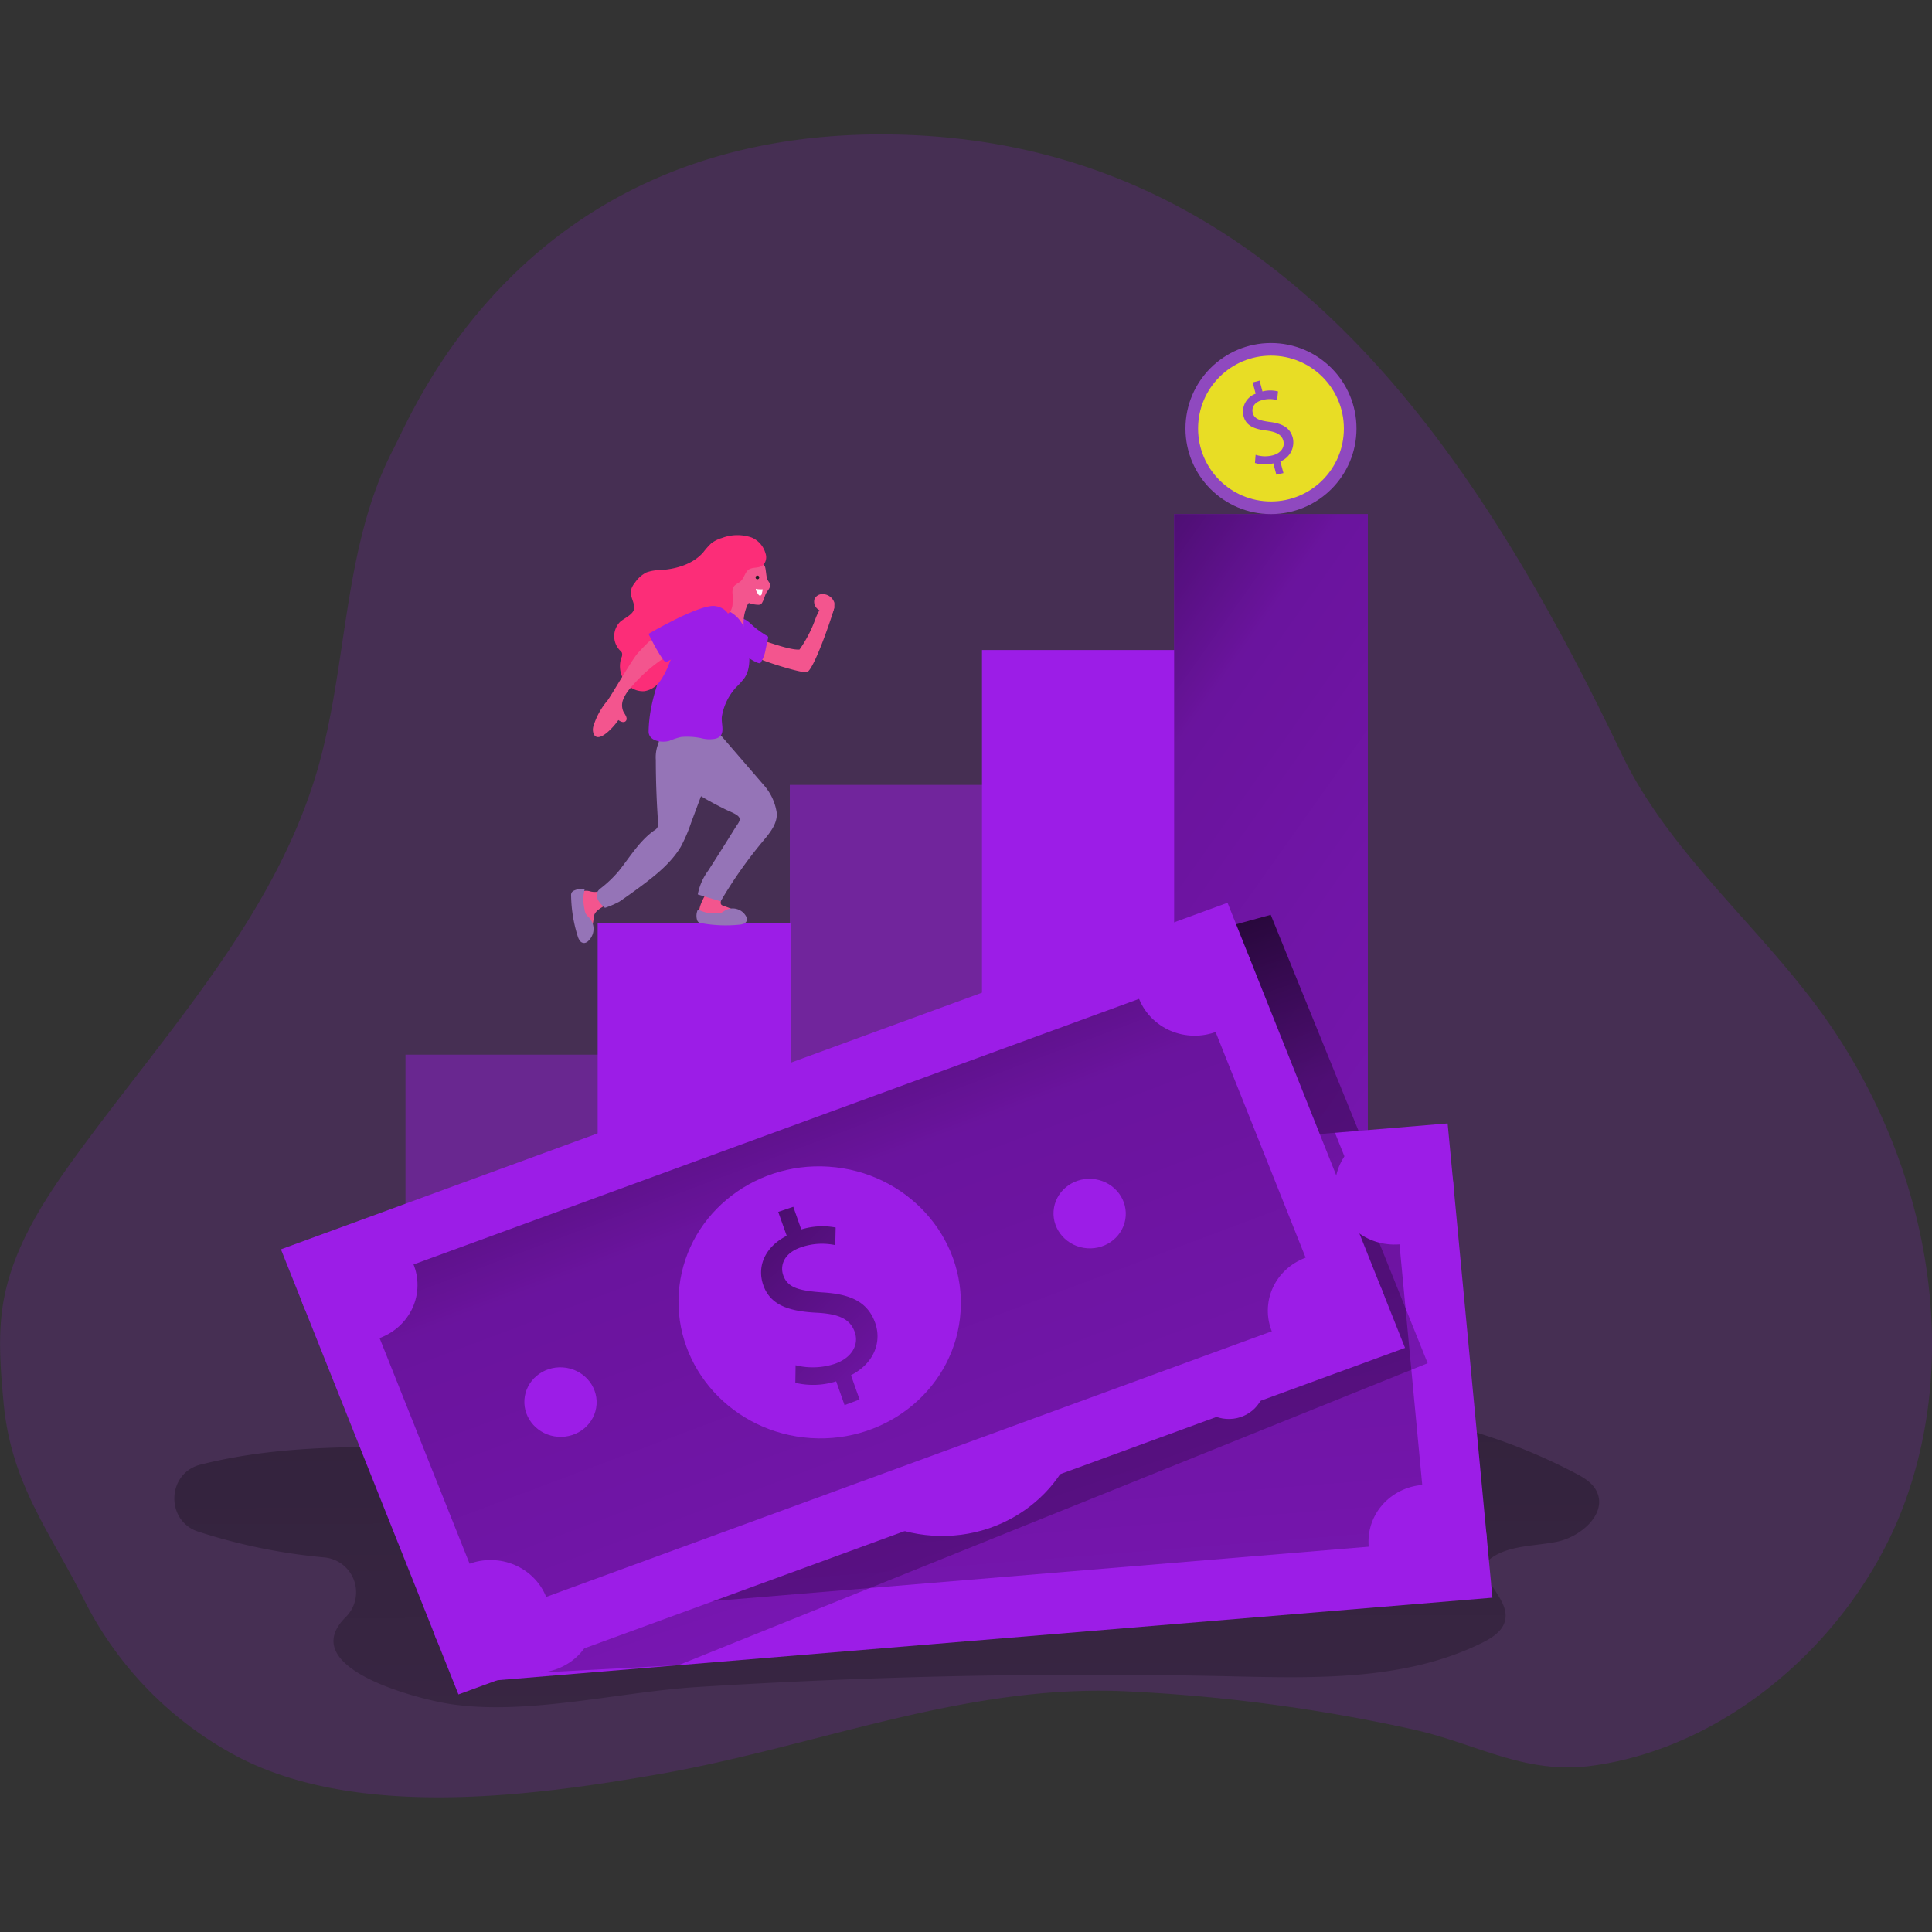 <svg id="SvgjsSvg1074" width="288" height="288" xmlns="http://www.w3.org/2000/svg" version="1.1" xmlns:xlink="http://www.w3.org/1999/xlink" xmlns:svgjs="http://svgjs.com/svgjs"><rect width="100%" height="100%" fill="#333333" stroke="none"/><defs id="SvgjsDefs1075"></defs><g id="SvgjsG1076" transform="matrix(1,0,0,1,0,0)"><svg xmlns="http://www.w3.org/2000/svg" xmlns:xlink="http://www.w3.org/1999/xlink" data-name="Layer 1" viewBox="0 0 378.44 325.79" width="288" height="288"><defs><linearGradient id="a" x1="191.25" x2="192.05" y1="158.09" y2="476.39" gradientUnits="userSpaceOnUse"><stop offset=".01" stop-color="#000000" class="stopColor000000 svgShape"></stop><stop offset=".08" stop-opacity=".69" stop-color="#000000" class="stopColor000000 svgShape"></stop><stop offset=".21" stop-opacity=".32" stop-color="#000000" class="stopColor000000 svgShape"></stop><stop offset="1" stop-opacity="0" stop-color="#000000" class="stopColor000000 svgShape"></stop></linearGradient><linearGradient id="c" x1="153.7" x2="494.53" y1="76.33" y2="317.88" xlink:href="#a"></linearGradient><linearGradient id="b" x1="-794.43" x2="-800.45" y1="3080.09" y2="2521.18" gradientTransform="matrix(1 -.09 -.09 -1 1238.09 3066.63)" gradientUnits="userSpaceOnUse"><stop offset=".01" stop-color="#000000" class="stopColor000000 svgShape"></stop><stop offset=".13" stop-opacity=".69" stop-color="#000000" class="stopColor000000 svgShape"></stop><stop offset=".25" stop-opacity=".32" stop-color="#000000" class="stopColor000000 svgShape"></stop><stop offset="1" stop-opacity="0" stop-color="#000000" class="stopColor000000 svgShape"></stop></linearGradient><linearGradient id="d" x1="153.04" x2="254.24" y1="153.04" y2="445.05" xlink:href="#a"></linearGradient><linearGradient id="e" x1="-830.51" x2="-626.59" y1="2995.42" y2="2515.18" gradientTransform="matrix(1 -.09 -.09 -1 1233.14 3058.69)" xlink:href="#b"></linearGradient><linearGradient id="f" x1="-380.13" x2="-386.16" y1="3379.83" y2="2820.37" gradientTransform="scale(1 -1) rotate(21.2 9102.062 2922.28)" xlink:href="#b"></linearGradient><linearGradient id="g" x1="-416.66" x2="-210.79" y1="3296.14" y2="2811.34" gradientTransform="scale(1 -1) rotate(21.2 9094.739 2897.204)" xlink:href="#b"></linearGradient></defs><path style="isolation:isolate" fill="#9c1de7" d="M373.5 205.35a116.22 116.22 0 00-17.6-34.53c-12.51-16.82-29.29-30.71-38.33-49.62C288.09 59.56 247.94.06 172.65 0 102.72 0 81.2 53.7 77.08 61.59c-10 19.15-8.87 42.08-14.89 62.83-8.39 28.89-29.91 51.69-47.56 76-6.26 8.64-12.23 17.94-14 28.46-1.08 6.44-.53 13 .07 19.54 1.47 15.91 9 25.15 15.77 38.63a70.55 70.55 0 0030.32 30.85c23.44 12.09 57.17 7.69 82.37 3.28 30.55-5.34 59.59-17.61 91.13-16.22a332.78 332.78 0 0156.48 7.47c12.56 2.78 21.88 8.92 35.15 7.11 27.43-3.75 51.77-25.94 61.14-51.43 7.37-20.05 6.85-42.23.44-62.76z" opacity=".18" class="color4fc3f7 svgShape"></path><path fill="url(#a)" d="M85.64 302.29l-.16.16c-9.72 9.85 13.91 15.85 20 16.86 15.06 2.49 33.52-2.26 48.76-3.23q52-3.27 104.25-2.12c16.88.38 34.57.94 49.7-6.57 2-1 4.07-2.34 4.49-4.49.79-4-4.53-7.17-3.84-11.14 3.45-3.51 9.05-3.18 13.88-4.13s10.09-5.62 7.82-10c-.84-1.63-2.53-2.62-4.16-3.47-18.05-9.44-35.92-12.74-56.28-14.06-45.51-2.93-89.1 2.28-134.1 7.9-26.65 3.33-53.12-2-78.91 4.51-6.57 1.67-6.87 11-.44 13.11a113.05 113.05 0 0024.73 5.06 6.85 6.85 0 014.26 11.61z" transform="translate(-17.84 -11.94)"></path><path fill="#9c1de7" d="M79.43 180.26h37.94v33.05H79.43z" opacity=".41" class="color4fc3f7 svgShape"></path><path fill="#9c1de7" d="M117.07 154.55h37.94v58.75h-37.94z" class="color4fc3f7 svgShape"></path><path fill="#9c1de7" d="M154.71 127.42h37.94v85.89h-37.94z" opacity=".5" class="color4fc3f7 svgShape"></path><path fill="#9c1de7" d="M192.35 101h37.94v112.3h-37.94z" class="color4fc3f7 svgShape"></path><path fill="#9c1de7" d="M229.99 74.38h37.94v138.93h-37.94z" class="color4fc3f7 svgShape"></path><path fill="url(#c)" d="M229.99 74.38h37.94v138.93h-37.94z"></path><path fill="#9c1de7" d="M85.7 210.14l197.86-16.41 8.78 92.9-197.87 16.41-8.77-92.9z" class="color4fc3f7 svgShape"></path><path fill="url(#b)" d="M98.33 220.78l174.75-14.49 6.56 69.39-174.75 14.49-6.56-69.39z"></path><path fill="url(#d)" d="M132.89 299.85l146.76-59.15-18.16-45.14 4.62-.38-17.2-42.31-25 6.85-11.84 8.7-106.13 132.86 26.95-1.43z"></path><ellipse cx="202.25" cy="259.82" fill="#9c1de7" rx="26.64" ry="27.66" transform="rotate(-86.23 186.963 263.38)" class="color4fc3f7 svgShape"></ellipse><path fill="url(#e)" d="M201.24 280.45l-.26-4.92a14.92 14.92 0 01-7.78-1.82l1-3.28a13.81 13.81 0 007.29 1.75c3.58-.16 5.86-2.23 5.72-5s-2.18-4.21-6-5.51c-5.22-1.7-8.49-3.78-8.71-8-.22-4 2.57-7.17 7.15-8.1l-.26-4.91 3.11-.15.24 4.68a14.14 14.14 0 016.6 1.4l-1.05 3.3a12.45 12.45 0 00-6.4-1.37c-3.86.17-5.19 2.46-5.09 4.39.14 2.5 2.06 3.67 6.47 5.22 5.29 1.79 8 4.19 8.24 8.48.2 3.81-2.37 7.51-7.47 8.56l.26 5z" transform="translate(-17.84 -11.94)"></path><ellipse cx="147.81" cy="265.22" fill="#9c1de7" rx="6.81" ry="7.08" transform="rotate(-86.23 132.52 268.779)" class="color4fc3f7 svgShape"></ellipse><ellipse cx="256.85" cy="256.18" fill="#9c1de7" rx="6.81" ry="7.08" transform="rotate(-86 242.664 259.178)" class="color4fc3f7 svgShape"></ellipse><ellipse cx="290.93" cy="218.22" fill="#9c1de7" rx="11.17" ry="11.6" transform="rotate(-86.23 275.641 221.777)" class="color4fc3f7 svgShape"></ellipse><ellipse cx="297.49" cy="287.59" fill="#9c1de7" rx="11.17" ry="11.6" transform="rotate(-86.23 282.21 291.154)" class="color4fc3f7 svgShape"></ellipse><ellipse cx="116.17" cy="232.71" fill="#9c1de7" rx="11.17" ry="11.6" transform="rotate(-86.23 100.878 236.276)" class="color4fc3f7 svgShape"></ellipse><ellipse cx="122.74" cy="302.08" fill="#9c1de7" rx="11.17" ry="11.6" transform="rotate(-86.23 107.451 305.648)" class="color4fc3f7 svgShape"></ellipse><path fill="#9c1de7" d="M55.03 218.39l185.42-67.88 34.77 87.19L89.8 305.58l-34.77-87.19z" class="color4fc3f7 svgShape"></path><path fill="url(#f)" d="M70.18 225.32l163.76-59.95 25.98 65.12-163.76 59.95-25.98-65.12z"></path><ellipse cx="178.4" cy="240.71" fill="#9c1de7" rx="26.64" ry="27.66" transform="rotate(-86.23 163.11 244.274)" class="color4fc3f7 svgShape"></ellipse><path fill="url(#g)" d="M183.27 260.85l-1.64-4.66a15.05 15.05 0 01-8 .29l.05-3.44a13.85 13.85 0 007.5-.22c3.4-1.1 5-3.7 4.08-6.31S182 243 178 242.76c-5.5-.26-9.23-1.41-10.64-5.39-1.34-3.8.44-7.58 4.58-9.69l-1.66-4.68 2.95-1 1.56 4.44a14.11 14.11 0 016.74-.38l-.08 3.45a12.52 12.52 0 00-6.54.37c-3.66 1.18-4.29 3.73-3.64 5.56.84 2.38 3 3 7.69 3.33 5.59.33 8.88 1.92 10.32 6 1.28 3.62-.14 7.86-4.75 10.22l1.68 4.76z" transform="translate(-17.84 -11.94)"></path><ellipse cx="127.63" cy="260.24" fill="#9c1de7" rx="6.81" ry="7.08" transform="rotate(-86.23 112.342 263.806)" class="color4fc3f7 svgShape"></ellipse><ellipse cx="229.81" cy="222.84" fill="#9c1de7" rx="6.81" ry="7.08" transform="rotate(-86 215.488 225.894)" class="color4fc3f7 svgShape"></ellipse><ellipse cx="251.79" cy="177.3" fill="#9c1de7" rx="11.17" ry="11.6" transform="rotate(-86.23 236.501 180.862)" class="color4fc3f7 svgShape"></ellipse><ellipse cx="277.77" cy="242.4" fill="#9c1de7" rx="11.17" ry="11.6" transform="rotate(-86.23 262.483 245.957)" class="color4fc3f7 svgShape"></ellipse><ellipse cx="88.02" cy="237.26" fill="#9c1de7" rx="11.17" ry="11.6" transform="rotate(-86.23 72.731 240.82)" class="color4fc3f7 svgShape"></ellipse><ellipse cx="114" cy="302.35" fill="#9c1de7" rx="11.17" ry="11.6" transform="rotate(-86.23 98.708 305.92)" class="color4fc3f7 svgShape"></ellipse><path fill="#f3558e" d="M113.21 148.77a.77.77 0 00-.14.21 5.25 5.25 0 000 2.4 26.38 26.38 0 001.25 5.1 1 1 0 00.23.42.66.66 0 00.87-.07 1.84 1.84 0 00.42-.85 23.77 23.77 0 00.5-2.8c.17-1.2 1.79-1.88 2.72-2.42a.45.45 0 00.19-.17c0-.1.56 1.17.53 1.07a14.43 14.43 0 00-.85-2.12c0-.06-.6-1.51-.65-1.54s-.21 0-.3.06a3.48 3.48 0 01-2.48.19 2.46 2.46 0 00-2.29.52z" class="colorfcab9a svgShape"></path><path fill="#9574b7" d="M114.51 147.91a3.12 3.12 0 00-2.06.21 1.05 1.05 0 00-.5.43 1.26 1.26 0 00-.08.61 27.71 27.71 0 001.29 7.9 2.82 2.82 0 00.45.92 1 1 0 00.91.4 1.25 1.25 0 00.64-.32 3.23 3.23 0 00.25-4.62 4.09 4.09 0 01-.62-.7 2.45 2.45 0 01-.28-.84 14.5 14.5 0 01-.27-2.27 15.85 15.85 0 01.27-1.72zM135.37 134.85a30.14 30.14 0 01-2 4.66c-1.78 3-4.57 5.32-7.38 7.43a127.03 127.03 0 01-4.65 3.34 16.72 16.72 0 01-2.56 1.13.49.49 0 01-.28.07.44.44 0 01-.2-.13c-1.22-1.09-2.08-2.5-.74-3.59a23.11 23.11 0 003.69-3.52c2.16-2.72 4-5.83 6.86-7.87a1.49 1.49 0 00.78-1.77q-.42-6-.43-12.07a7.36 7.36 0 01.5-3.24c1.23-2.55 5.68-2.87 8.08-2.64a3 3 0 011.59.47c2.75 2.17 1.52 4.88.54 7.52z" class="color473f47 svgShape"></path><path fill="#f3558e" d="M148.61 102.61c.52.46 8.43 3 9.45 2.72 1.21-.31 4.36-9.16 5.3-12.39a.7.7 0 000-.55.52.52 0 00-.18-.18c-1.94-1.25-3.1 1.69-3.57 3a24.58 24.58 0 01-3 5.7c-2 .16-6.81-1.77-7.39-1.79a1.69 1.69 0 00-1.53.87c-.45.96.22 1.97.92 2.62z" class="colorfcab9a svgShape"></path><path fill="#9c1de7" d="M149.47 97.75c.24.16.48.31.73.45a.47.47 0 01.25.23.46.46 0 010 .26l-.47 2.14a7 7 0 01-1 2.69c-.29.39-2.41-1-2.71-1.23a8.84 8.84 0 01-2.27-2.17 3.93 3.93 0 01-.65-1.23 4.94 4.94 0 01.47-3.18c.83-1.61 2.21-.82 3.27.17a15.47 15.47 0 002.38 1.87z" class="color4fc3f7 svgShape"></path><path fill="#f3558e" d="M137.25 153.2a.81.81 0 00.16.16 5 5 0 002.2.48 24.24 24.24 0 004.89-.19 1 1 0 00.44-.13.61.61 0 00.09-.8 1.66 1.66 0 00-.7-.55 21.87 21.87 0 00-2.47-1c-.37-.14-.69-.2-.69-.67a1.75 1.75 0 01.14-.64l.26-.76c.09-.27.18-.6 0-.81a.77.77 0 00-.44-.19 10.59 10.59 0 00-2.25-.21.31.31 0 00-.21.05.31.31 0 00-.09.14c-.53 1.23-2.32 3.85-1.33 5.12z" class="colorfcab9a svgShape"></path><path fill="#9574b7" d="M130.79 113.81s-4 5.6.11 10.58c2.87 3.46 7.16 5.81 11.11 7.79.69.35 1.51.64 2.18 1.06 1.31.81.5 1.51-.19 2.61-1.73 2.8-3.49 5.57-5.26 8.34a11.44 11.44 0 00-2.06 4.69l4.48 1.35a85.85 85.85 0 018.19-11.67c1.32-1.58 3-3.51 2.79-5.71a10.48 10.48 0 00-2.57-5.44l-8.41-9.74z" class="color473f47 svgShape"></path><path fill="#f3558e" d="M150.26 87.06c.14.42.54.74.6 1.19s-.39 1-.68 1.43c-.4.63-.5 1.42-.9 2.06a.81.81 0 01-.32.34 1.4 1.4 0 01-.41.06 5.61 5.61 0 01-1.57-.26.46.46 0 00-.3-.07.5.5 0 00-.2.23 8.57 8.57 0 00-.83 4c0 .44 0 1-.36 1.23a.79.79 0 01-.45.11c-1 0-1.83-.92-2.33-1.84a11.85 11.85 0 01-1-2.6 2.22 2.22 0 01-.09-.81 2.49 2.49 0 01.33-.91 17.45 17.45 0 001.25-3.19 14 14 0 011.47-4.11 2.28 2.28 0 011.11-.92 3 3 0 011.58.06 4.2 4.2 0 012.67 1.59c.17.32.26 1.89.43 2.41z" class="colorfcab9a svgShape"></path><path fill="#9c1de7" d="M140 118.4a6.26 6.26 0 01-2.69-.14 13.47 13.47 0 00-3.91-.22 13.71 13.71 0 00-2.27.75c-1.46.43-4.11.07-4.08-1.86.11-6 2.43-11.71 5-17.13 1.09-2.33 2.34-4.75 4.52-6.1a6.29 6.29 0 019.13 2.79 12.8 12.8 0 011 4.42c.17 1.9.2 4-.86 5.55a16 16 0 01-1.65 1.85 11.07 11.07 0 00-2.76 5.55c-.33 1.6 1.03 4.04-1.43 4.54z" class="color4fc3f7 svgShape"></path><path fill="#fc2d78" d="M149.77 83.98c-.72 1.15-1.93.68-2.92 1.15s-1 1.91-2 2.57c-.42.31-.94.53-1.19 1a2.5 2.5 0 00-.17 1.28 17.8 17.8 0 010 1.93 2.82 2.82 0 01-.5 1.61c-.73.85-2.07.62-3.19.73-2.19.22-2.93 2.29-4.38 3.69-.71.69-1.5 1.29-2.15 2a14.33 14.33 0 00-2.31 4 14.6 14.6 0 01-1.71 3.22 4.61 4.61 0 01-3 1.9 4.14 4.14 0 01-3.14-1.09 5.16 5.16 0 01-1.41-5.42 1.39 1.39 0 00.13-1 1.47 1.47 0 00-.39-.47 4 4 0 010-5.57c.79-.75 2.68-1.46 2.78-2.69s-1-2.43-.53-3.84a3.89 3.89 0 01.69-1.18 5.94 5.94 0 012.24-2 8.3 8.3 0 012.82-.46c3.08-.22 6.3-1.16 8.33-3.5a15.38 15.38 0 011.51-1.71 6.35 6.35 0 012.14-1.08 8.54 8.54 0 015.81-.09 4.73 4.73 0 012.71 3.08 2.29 2.29 0 01-.17 1.94z" class="colorfc682d svgShape"></path><path fill="#ffffff" d="M149.42 89.12c-.39 0-1 0-1.35-.11-.12.24.46 1.13.59 1.24a.33.33 0 00.44 0 .44.44 0 00.11-.25l.21-.89" class="colorfff svgShape"></path><circle cx="148.36" cy="86.78" r=".36" fill="#211f23" class="color231f20 svgShape"></circle><path fill="#f3558e" d="M160.9 90.06a1.64 1.64 0 00-1.37 1 1.88 1.88 0 00.74 2 4.72 4.72 0 002.11.77.77.77 0 00.65-.09.79.79 0 00.19-.39 4 4 0 00.22-1.6 2.42 2.42 0 00-2.54-1.69z" class="colorfcab9a svgShape"></path><path fill="#9574b7" d="M136.7 151.84a2.89 2.89 0 00-.19 1.92 1 1 0 00.3.54 1.26 1.26 0 00.54.2 26.29 26.29 0 007.51.3 2.66 2.66 0 00.93-.24 1 1 0 00.54-.76 1.15 1.15 0 00-.18-.62 3 3 0 00-4.19-1.12 4.74 4.74 0 01-.75.44 2.52 2.52 0 01-.82.09 11.82 11.82 0 01-2.14-.18 13.75 13.75 0 01-1.55-.57z" class="color473f47 svgShape"></path><path fill="#f3558e" d="M132.16 97.31c-.86 0-1-1.38-1.69-.84a42.73 42.73 0 00-5.57 5.18c-1.18 1.36-5.09 8.14-5.89 9.23a14.11 14.11 0 00-2.76 5 2.34 2.34 0 00.06 1.61c1 2 4.23-1.83 4.81-2.77.44.32 1.1.6 1.46.19.5-.56-.26-1.4-.5-1.92a3.06 3.06 0 01-.06-2.17 7.27 7.27 0 011.4-2.28 30.06 30.06 0 019.72-7.74c.54-.27 1.15-.59 1.31-1.17a1.41 1.41 0 00-.07-.86 2.29 2.29 0 00-2.22-1.46z" class="colorfcab9a svgShape"></path><path fill="#9c1de7" d="M141.16 98.11s-10 4.75-10.58 5.26-3.56-5.53-3.56-5.53 9.86-5.82 13-5.46 4.26 3.75 1.14 5.73z" class="color4fc3f7 svgShape"></path><path fill="none" d="M177.92 70.17v-.64"></path><circle cx="248.96" cy="57.62" r="16.75" fill="#8f49bf" class="colorf8c244 svgShape"></circle><circle cx="248.96" cy="57.62" r="14.28" fill="#e8dd25" class="colore8a825 svgShape"></circle><path fill="#8f49bf" d="M250.01 66.65l-.59-2.22a6.48 6.48 0 01-3.6-.07l.13-1.6a6 6 0 003.38.1c1.57-.41 2.38-1.59 2.05-2.83s-1.37-1.73-3.17-2c-2.47-.28-4.12-.92-4.62-2.82a3.72 3.72 0 012.37-4.41l-.59-2.21 1.36-.36.56 2.12a6.18 6.18 0 013.05 0l-.18 1.71a5.38 5.38 0 00-2.95 0c-1.69.45-2.05 1.62-1.82 2.5.3 1.14 1.26 1.49 3.37 1.77 2.51.32 3.95 1.16 4.47 3.1a4 4 0 01-2.44 4.63l.61 2.28z" class="colorf8c244 svgShape"></path></svg></g></svg>